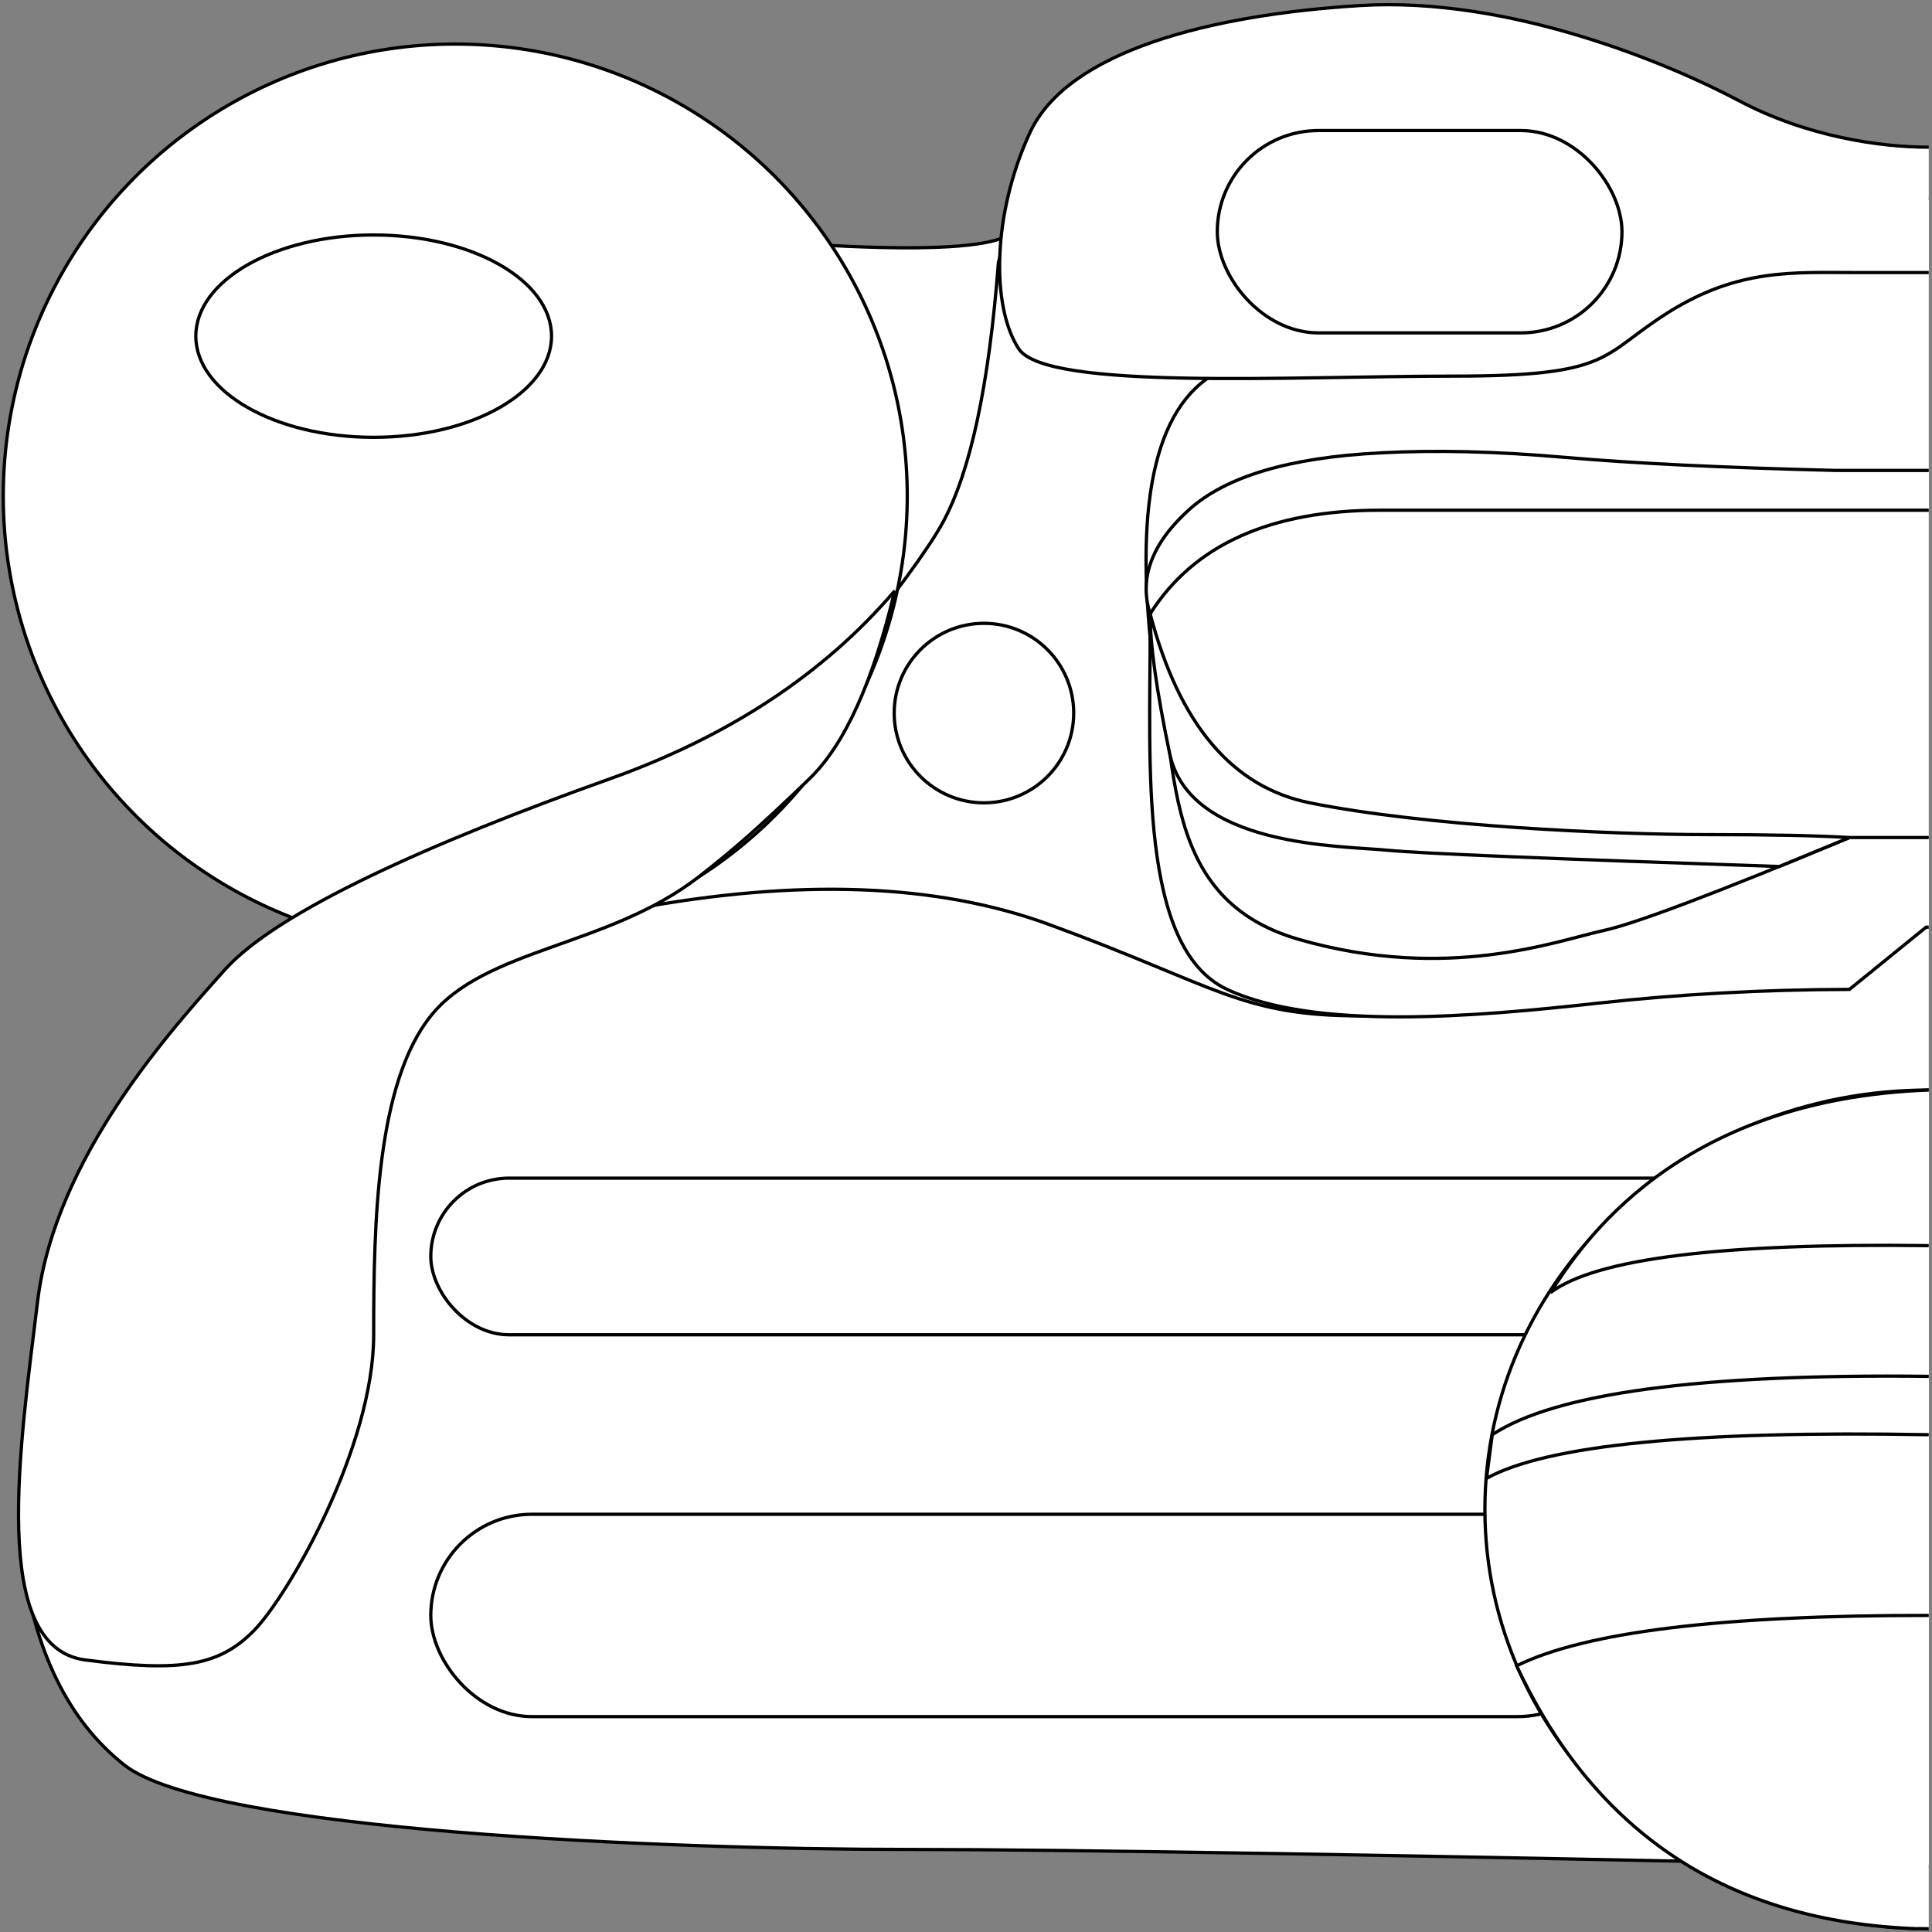 <?xml version="1.0" encoding="UTF-8"?>
<svg width="592px" height="592px" viewBox="0 0 592 592" version="1.1" xmlns="http://www.w3.org/2000/svg" xmlns:xlink="http://www.w3.org/1999/xlink">
    <rect x="0" y="0" width="592" height="592" fill="#808080" stroke="none"/>
    <title>TRIPOINTMCFAT</title>
    <g id="Page-1" stroke="none" stroke-width="1" fill="none" fill-rule="evenodd">
        <g id="TRIPOINTMCFAT" transform="translate(1, 1.436)" fill="#FFFFFF" stroke="#000000">
            <path d="M590,59.447 L307.939,59.447 L305.841,71.637 C297.77,74.495 280.265,75.209 253.325,73.78 C226.385,72.352 143.813,206.096 5.61,475.012 C9.413,504.354 19.905,525.813 37.087,539.389 C62.86,559.753 203.791,565.264 277,565.264 C325.806,565.264 430.139,566.998 590,570.467" id="board"></path>
            <path d="M342.079,59.447 L313,49.384 L304.94,78.936 C302.063,116.477 296.386,143.042 287.909,158.629 C279.432,174.217 247.753,213.718 192.873,277.133 C243.542,267.678 286.064,269.246 320.438,281.835 C372,300.719 379.104,309.857 416.233,309.857 C431.791,309.857 396.847,311.6 374.631,293.011 C365.878,285.687 359.069,259.871 354.205,215.565 C345.769,161.555 350.563,127.959 368.586,114.778 C386.61,101.596 377.774,83.152 342.079,59.447 Z" id="background"></path>
            <rect id="h11" x="131" y="462.564" width="364" height="62" rx="31"></rect>
            <rect id="h10" x="131" y="359.564" width="401" height="48" rx="24"></rect>
            <path d="M590,332.57 C515.165,332.57 454,390.096 454,461.064 C454,532.033 515.165,589.57 590,589.57" id="background"></path>
            <path d="M590,493.564 C526.837,493.468 484.744,498.611 463.721,508.992 C487.899,560.642 528.826,587.499 586.5,589.564" id="h15"></path>
            <path d="M590,438.187 C518.228,436.881 473.06,441.336 454.496,451.552 C454.496,451.552 455.082,447.097 456.255,438.187 C475.512,425.432 520.094,419.472 590,420.306" id="h14"></path>
            <path d="M590,380.25 C526.562,379.418 487.922,384.219 474.08,394.653 C483.373,380.25 512.252,335.42 590,332.57" id="13"></path>
            <path d="M590,255.203 L565.709,255.203 C525.258,272.06 500.203,281.543 490.545,283.65 C476.057,286.811 442.704,299.517 397.067,286.436 C351.43,273.354 361.156,227.162 351.43,191.847 C351.43,232.349 347.875,289.064 375.009,301.734 C402.143,314.403 451.332,310.094 488.614,305.959 C513.468,303.203 539.167,301.794 565.709,301.734 L589.206,282.661 L590,282.661" id="h8"></path>
            <circle id="h7" cx="300.5" cy="217.064" r="27.5"></circle>
            <path d="M590,43.665 C575.187,43.665 552.64,40.471 531.719,29.358 C510.798,18.245 461.653,-2.548 415.907,0.258 C370.161,3.063 326.178,14.097 314.565,39.253 C302.953,64.41 302.759,92.706 311.181,105.476 C319.603,118.245 395.274,113.813 444.534,113.813 C493.795,113.813 489.149,107.418 510.491,94.108 C531.832,80.799 548.699,82.083 567.386,82.083 C579.845,82.083 587.383,82.083 590,82.083" id="h3"></path>
            <path d="M351.43,186.647 C360.29,220.474 376.598,239.78 400.352,244.564 C435.983,251.742 492.88,254.302 522.078,254.302 C541.543,254.302 556.087,254.602 565.709,255.203 L544.177,264.079 C473.714,261.706 433.769,260.048 424.344,259.106 C410.206,257.694 363.421,258.284 357.394,229.406 C353.377,210.154 351.388,195.901 351.43,186.647 Z" id="h6"></path>
            <path d="M590,142.714 L561.563,142.714 C526.931,141.867 499.22,140.529 478.429,138.702 C457.637,136.875 438.843,136.417 422.044,137.327 C394.086,138.736 374.461,144.593 363.169,154.898 C351.876,165.203 347.964,175.786 351.43,186.647 C364.794,165.481 388.332,154.898 422.044,154.898 C455.756,154.898 511.741,154.898 590,154.898" id="h5"></path>
            <rect id="h4" x="372" y="38.564" width="124" height="62" rx="31"></rect>
            <circle id="h1" cx="138.5" cy="150.564" r="138.5"></circle>
            <ellipse id="h2" cx="113.5" cy="101.564" rx="54.5" ry="31"></ellipse>
            <path d="M273.144,179.621 C251.511,204.979 222.412,224.18 185.847,237.224 C131,256.79 83.956,277.768 67.904,295.705 C51.851,313.643 15.879,353.127 10.519,397.322 C5.159,441.517 -4.377,503.317 25.083,507.195 C54.543,511.074 66.279,508.943 76.84,498.166 C87.402,487.388 113.5,441.906 113.5,407.564 C113.5,373.222 114.359,330.651 131,309.857 C147.641,289.064 185.36,288.745 213.025,267.305 C223.497,259.189 231.467,252.227 246.998,237.224 C257.79,226.799 266.505,207.598 273.144,179.621 Z" id="h9"></path>
        </g>
    </g>
</svg>